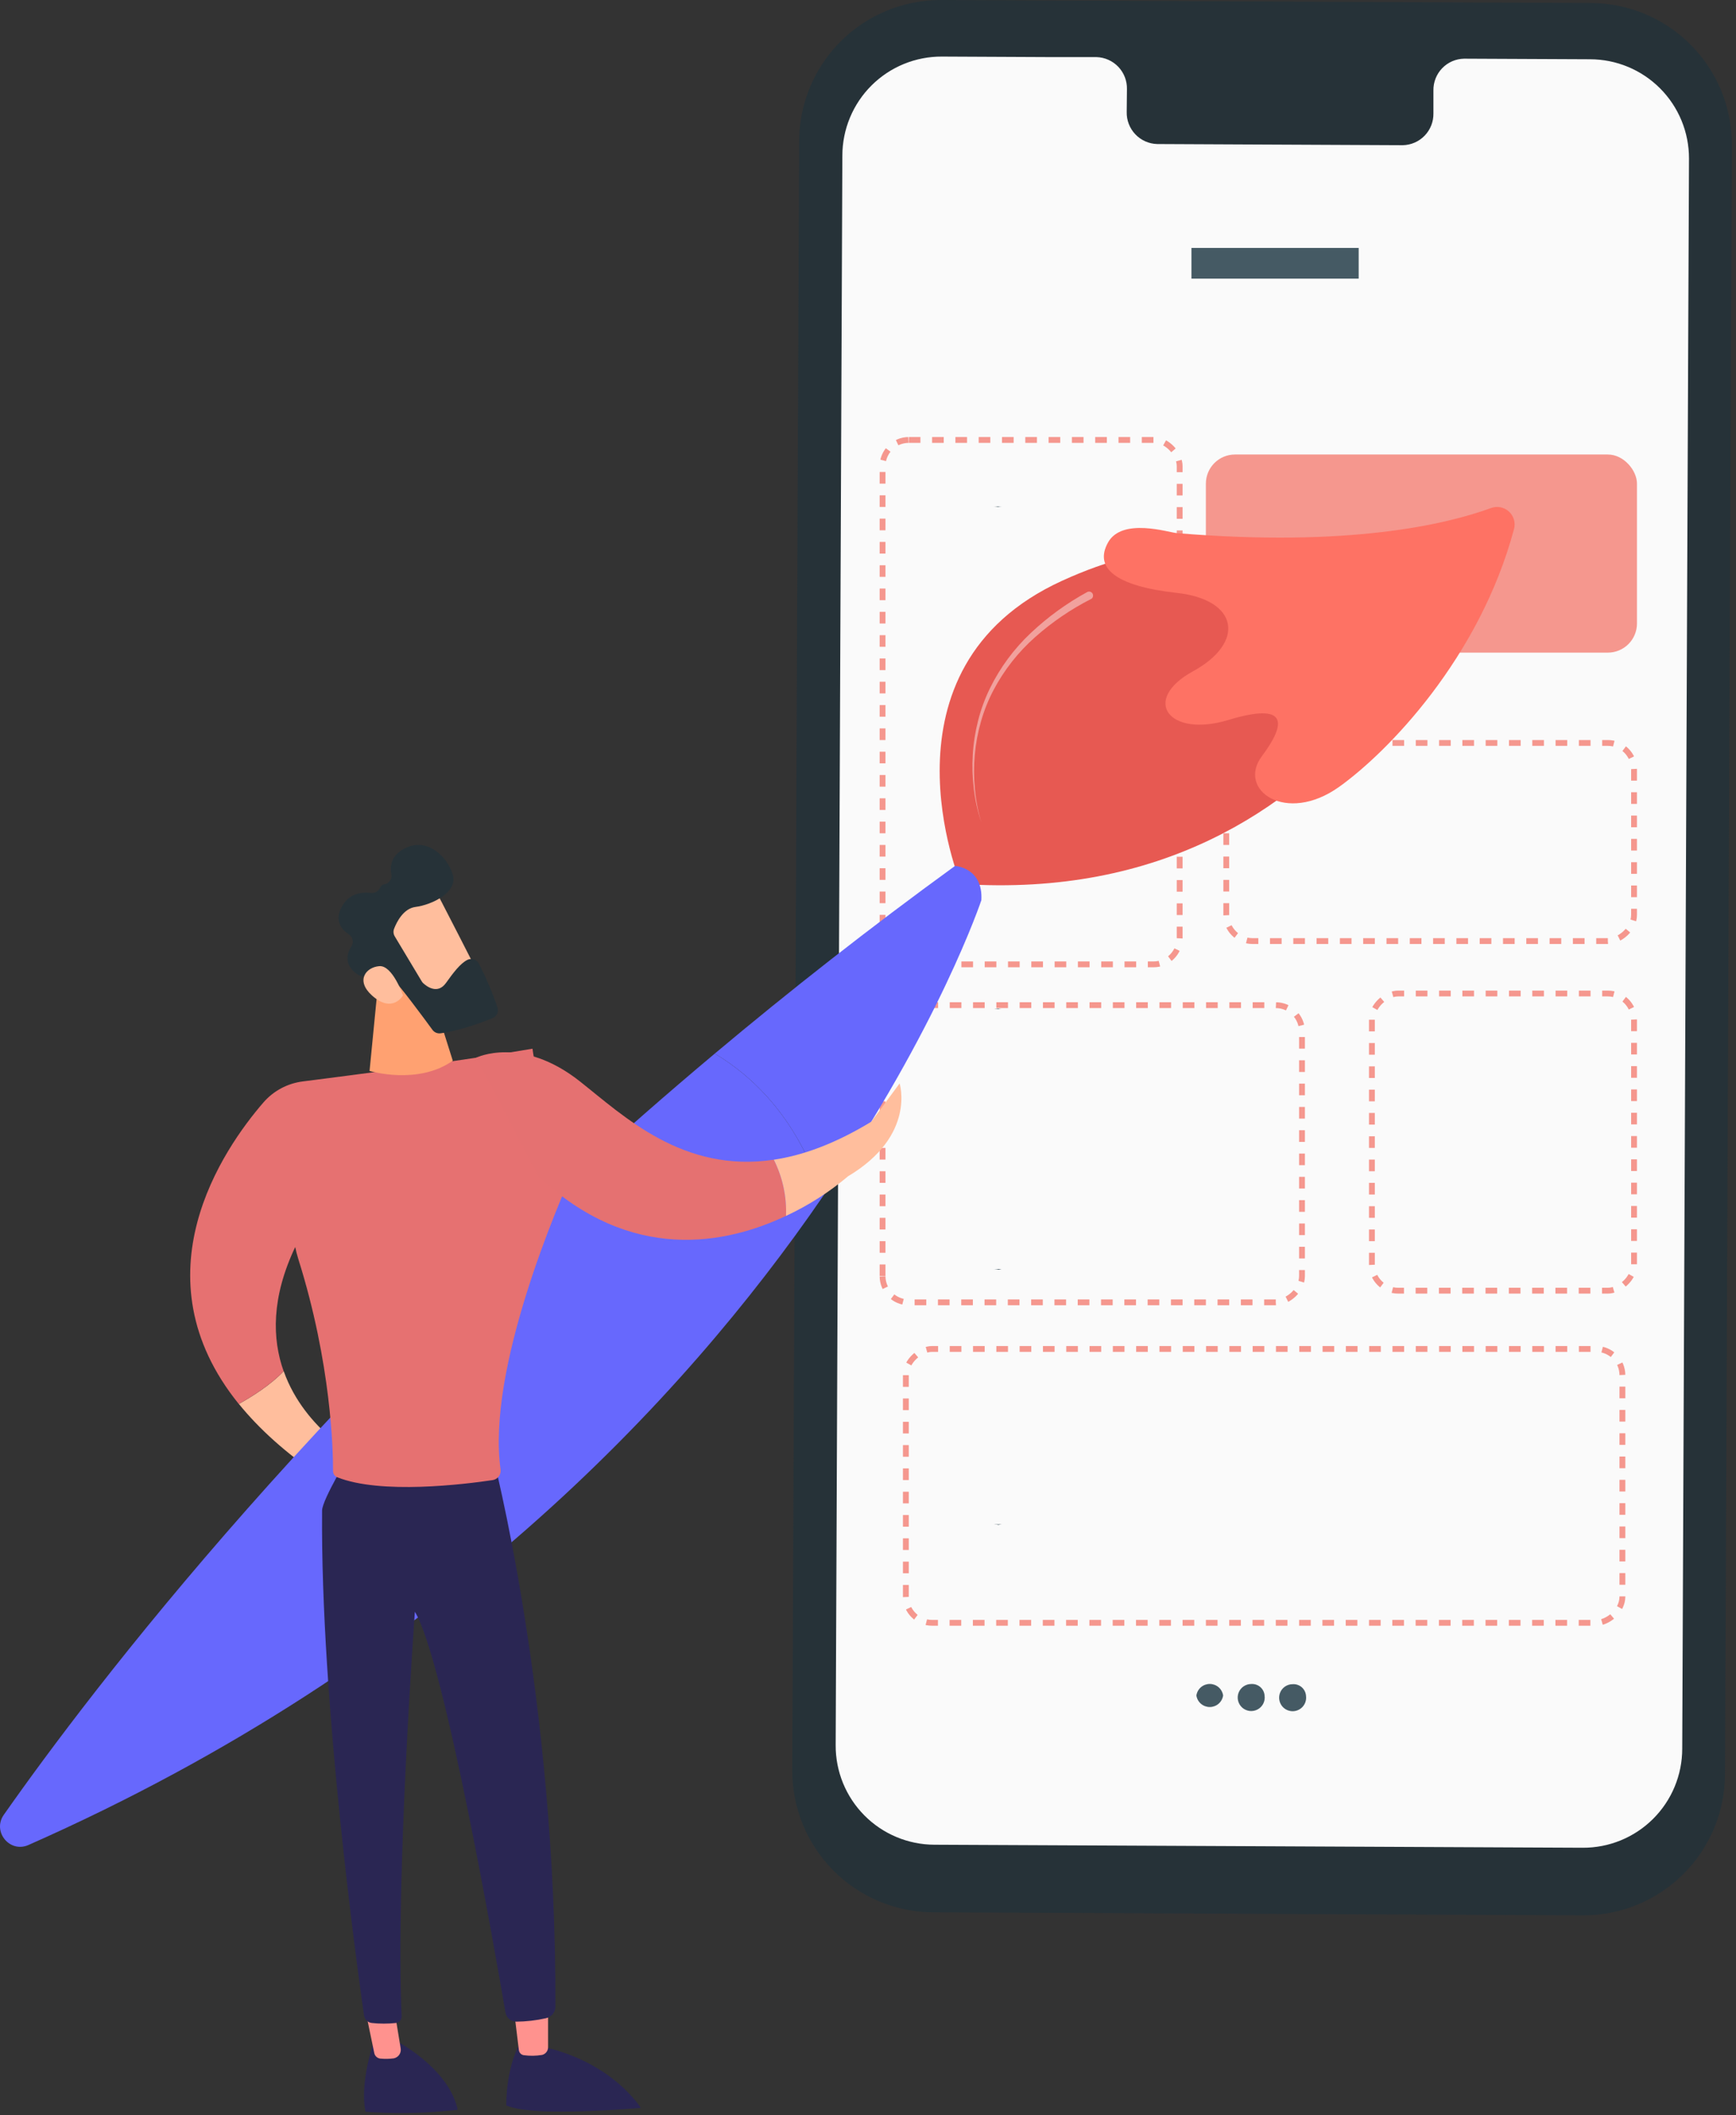 <svg width="298" height="363" viewBox="0 0 298 363" fill="none" xmlns="http://www.w3.org/2000/svg">
<rect x="0" y="0" width="298" height="363" fill="#333333" stroke="none"/>
<path d="M271.71 328.7L160.18 328.18C156.99 328.166 153.835 327.523 150.893 326.289C147.952 325.055 145.282 323.254 143.037 320.988C140.791 318.722 139.014 316.037 137.807 313.084C136.6 310.132 135.986 306.97 136 303.78L137.18 24.19C137.195 20.999 137.837 17.842 139.072 14.899C140.307 11.957 142.109 9.286 144.375 7.04C146.642 4.793 149.329 3.016 152.283 1.808C155.236 0.6 158.399 -0.014 161.59 0L273.11 0.52C279.551 0.549 285.716 3.135 290.25 7.709C294.785 12.283 297.317 18.47 297.29 24.91L296.11 304.5C296.098 307.692 295.458 310.85 294.225 313.793C292.992 316.737 291.191 319.409 288.925 321.657C286.659 323.904 283.972 325.683 281.019 326.892C278.065 328.1 274.902 328.715 271.71 328.7Z" fill="#263238"/>
<path d="M272.95 10.17L251.33 10.07C250.625 10.082 249.93 10.232 249.283 10.513C248.637 10.794 248.052 11.2 247.563 11.707C247.073 12.214 246.688 12.813 246.431 13.469C246.173 14.125 246.047 14.825 246.06 15.53V19.45C246.073 20.155 245.948 20.856 245.69 21.513C245.432 22.17 245.048 22.769 244.558 23.277C244.069 23.785 243.484 24.191 242.838 24.473C242.191 24.755 241.495 24.907 240.79 24.92L198.64 24.72C197.217 24.681 195.867 24.079 194.886 23.046C193.906 22.013 193.375 20.634 193.41 19.21L193.45 15.31C193.485 13.887 192.954 12.507 191.974 11.474C190.993 10.441 189.644 9.839 188.22 9.8H180.62L161.69 9.71C159.45 9.698 157.23 10.129 155.157 10.978C153.084 11.827 151.199 13.078 149.611 14.657C148.023 16.237 146.763 18.115 145.903 20.184C145.043 22.252 144.6 24.47 144.6 26.71L143.45 299.5C143.44 301.734 143.869 303.947 144.714 306.014C145.56 308.081 146.804 309.962 148.376 311.548C149.948 313.134 151.818 314.395 153.878 315.258C155.937 316.122 158.147 316.571 160.38 316.58L271.68 317.1C273.92 317.112 276.14 316.681 278.213 315.832C280.286 314.983 282.171 313.733 283.759 312.153C285.347 310.573 286.608 308.695 287.468 306.627C288.327 304.558 288.77 302.34 288.77 300.1L289.93 27.2C289.934 24.967 289.498 22.755 288.647 20.69C287.795 18.625 286.546 16.749 284.969 15.167C283.392 13.585 281.519 12.33 279.457 11.473C277.394 10.616 275.183 10.173 272.95 10.17Z" fill="#FAFAFA"/>
<path d="M233.23 42.55H204.52V47.82H233.23V42.55Z" fill="#455A64"/>
<path d="M170.63 86.94C170.86 86.946 171.088 86.976 171.31 87.03C171.516 86.976 171.728 86.946 171.94 86.94H170.63Z" fill="#455A64"/>
<path d="M178.5 72.48C177.973 71.752 177.332 71.114 176.6 70.59C175.068 69.46 173.214 68.85 171.31 68.85C169.406 68.85 167.552 69.46 166.02 70.59C165.286 71.113 164.641 71.752 164.11 72.48C163.587 73.165 163.175 73.927 162.89 74.74C162.369 76.151 162.209 77.67 162.425 79.158C162.642 80.647 163.228 82.057 164.13 83.26C164.24 83.41 164.36 83.54 164.47 83.67C164.841 82.476 165.551 81.415 166.513 80.617C167.475 79.818 168.648 79.316 169.89 79.17C169.114 78.831 168.454 78.271 167.994 77.56C167.533 76.849 167.292 76.018 167.3 75.17C167.261 74.613 167.337 74.054 167.523 73.528C167.71 73.001 168.002 72.519 168.383 72.11C168.764 71.701 169.225 71.376 169.737 71.153C170.249 70.93 170.802 70.815 171.36 70.815C171.919 70.815 172.471 70.93 172.983 71.153C173.496 71.376 173.956 71.701 174.337 72.11C174.718 72.519 175.011 73.001 175.197 73.528C175.383 74.054 175.459 74.613 175.42 75.17C175.428 76.016 175.188 76.846 174.729 77.557C174.271 78.268 173.614 78.829 172.84 79.17C174.068 79.318 175.226 79.822 176.172 80.62C177.117 81.418 177.808 82.475 178.16 83.66L178.49 83.26C179.392 82.057 179.979 80.647 180.195 79.158C180.412 77.67 180.252 76.151 179.73 74.74C179.438 73.929 179.023 73.167 178.5 72.48Z" fill="#FAFAFA"/>
<path d="M170.63 173.1C171.07 173.16 171.31 173.16 171.31 173.2C171.516 173.146 171.728 173.115 171.94 173.11L170.63 173.1Z" fill="#455A64"/>
<path d="M178.5 158.65C177.976 157.919 177.334 157.281 176.6 156.76C175.068 155.63 173.214 155.02 171.31 155.02C169.406 155.02 167.552 155.63 166.02 156.76C164.588 157.802 163.498 159.247 162.89 160.91C162.369 162.321 162.209 163.84 162.425 165.328C162.642 166.817 163.228 168.227 164.13 169.43L164.47 169.84C164.838 168.644 165.546 167.581 166.509 166.782C167.472 165.983 168.647 165.482 169.89 165.34C169.114 165.001 168.454 164.441 167.994 163.73C167.533 163.019 167.292 162.188 167.3 161.34C167.261 160.783 167.337 160.224 167.523 159.698C167.71 159.171 168.002 158.688 168.383 158.28C168.764 157.871 169.225 157.546 169.737 157.323C170.249 157.1 170.802 156.985 171.36 156.985C171.919 156.985 172.471 157.1 172.983 157.323C173.496 157.546 173.956 157.871 174.337 158.28C174.718 158.688 175.011 159.171 175.197 159.698C175.383 160.224 175.459 160.783 175.42 161.34C175.427 162.186 175.186 163.015 174.728 163.726C174.269 164.436 173.613 164.997 172.84 165.34C174.068 165.486 175.225 165.988 176.171 166.784C177.116 167.58 177.808 168.636 178.16 169.82L178.49 169.43C179.392 168.227 179.979 166.817 180.195 165.328C180.412 163.84 180.252 162.321 179.73 160.91C179.438 160.099 179.023 159.336 178.5 158.65Z" fill="#FAFAFA"/>
<path d="M209.96 290.97C209.879 291.521 209.602 292.023 209.181 292.387C208.759 292.75 208.222 292.95 207.665 292.95C207.109 292.95 206.571 292.75 206.149 292.387C205.728 292.023 205.452 291.521 205.37 290.97C205.452 290.42 205.728 289.917 206.149 289.553C206.571 289.19 207.109 288.99 207.665 288.99C208.222 288.99 208.759 289.19 209.181 289.553C209.602 289.917 209.879 290.42 209.96 290.97Z" fill="#455A64"/>
<path d="M217.08 291C217.145 291.468 217.066 291.945 216.853 292.367C216.639 292.789 216.302 293.136 215.886 293.361C215.47 293.586 214.995 293.678 214.525 293.626C214.055 293.573 213.612 293.378 213.256 293.067C212.9 292.756 212.648 292.344 212.532 291.885C212.417 291.427 212.445 290.944 212.612 290.501C212.778 290.059 213.077 289.678 213.466 289.41C213.855 289.141 214.317 288.998 214.79 289C215.359 288.962 215.92 289.151 216.349 289.526C216.779 289.901 217.042 290.431 217.08 291Z" fill="#455A64"/>
<path d="M224.19 291.03C224.255 291.499 224.176 291.976 223.962 292.399C223.748 292.821 223.41 293.167 222.993 293.392C222.577 293.617 222.101 293.709 221.631 293.655C221.161 293.602 220.718 293.406 220.362 293.094C220.007 292.782 219.755 292.369 219.641 291.909C219.527 291.45 219.556 290.967 219.724 290.524C219.893 290.082 220.192 289.702 220.583 289.435C220.974 289.168 221.437 289.026 221.91 289.03C222.477 288.994 223.036 289.185 223.463 289.56C223.89 289.934 224.152 290.463 224.19 291.03Z" fill="#455A64"/>
<path d="M170.63 217.79C171.07 217.85 171.31 217.85 171.31 217.89C171.31 217.93 171.53 217.89 171.94 217.8L170.63 217.79Z" fill="#455A64"/>
<path d="M178.5 203.31C177.973 202.585 177.331 201.95 176.6 201.43C175.068 200.3 173.214 199.69 171.31 199.69C169.406 199.69 167.552 200.3 166.02 201.43C165.286 201.95 164.641 202.585 164.11 203.31C163.587 203.998 163.175 204.764 162.89 205.58C162.369 206.991 162.209 208.51 162.425 209.998C162.642 211.487 163.228 212.897 164.13 214.1C164.24 214.24 164.36 214.37 164.47 214.5C164.841 213.307 165.55 212.247 166.513 211.449C167.475 210.652 168.649 210.152 169.89 210.01C169.106 209.668 168.441 209.1 167.98 208.379C167.519 207.658 167.282 206.816 167.3 205.96C167.261 205.403 167.337 204.844 167.523 204.317C167.71 203.791 168.002 203.308 168.383 202.9C168.764 202.491 169.225 202.166 169.737 201.943C170.249 201.72 170.802 201.605 171.36 201.605C171.919 201.605 172.471 201.72 172.983 201.943C173.496 202.166 173.956 202.491 174.337 202.9C174.718 203.308 175.011 203.791 175.197 204.317C175.383 204.844 175.459 205.403 175.42 205.96C175.427 206.806 175.186 207.635 174.728 208.346C174.269 209.056 173.613 209.617 172.84 209.96C174.068 210.106 175.225 210.608 176.171 211.404C177.116 212.2 177.808 213.256 178.16 214.44L178.49 214.05C179.388 212.845 179.972 211.435 180.188 209.947C180.405 208.46 180.247 206.942 179.73 205.53C179.434 204.733 179.019 203.985 178.5 203.31Z" fill="#FAFAFA"/>
<path d="M170.63 261.59C171.07 261.64 171.31 261.65 171.31 261.69C171.31 261.73 171.53 261.64 171.94 261.6L170.63 261.59Z" fill="#455A64"/>
<path d="M178.5 247.13C177.971 246.404 177.329 245.766 176.6 245.24C175.063 244.123 173.211 243.521 171.31 243.521C169.41 243.521 167.558 244.123 166.02 245.24C165.288 245.766 164.644 246.404 164.11 247.13C163.587 247.818 163.175 248.584 162.89 249.4C162.369 250.811 162.209 252.33 162.425 253.818C162.642 255.307 163.228 256.717 164.13 257.92C164.24 258.06 164.36 258.19 164.47 258.32C164.841 257.127 165.55 256.067 166.513 255.269C167.475 254.472 168.649 253.972 169.89 253.83C169.115 253.49 168.456 252.93 167.996 252.219C167.535 251.508 167.293 250.677 167.3 249.83C167.261 249.273 167.337 248.714 167.523 248.187C167.71 247.661 168.002 247.178 168.383 246.77C168.764 246.361 169.225 246.036 169.737 245.813C170.249 245.59 170.802 245.475 171.36 245.475C171.919 245.475 172.471 245.59 172.983 245.813C173.496 246.036 173.956 246.361 174.337 246.77C174.718 247.178 175.011 247.661 175.197 248.187C175.383 248.714 175.459 249.273 175.42 249.83C175.427 250.676 175.186 251.505 174.728 252.216C174.269 252.926 173.613 253.487 172.84 253.83C174.068 253.975 175.226 254.476 176.172 255.273C177.118 256.069 177.809 257.125 178.16 258.31C178.27 258.18 178.38 258.06 178.49 257.91C179.333 256.792 179.899 255.49 180.14 254.11C180.426 252.532 180.284 250.906 179.73 249.4C179.438 248.585 179.023 247.82 178.5 247.13Z" fill="#FAFAFA"/>
<rect x="207" y="78" width="74" height="34" rx="5" fill="#F5978E"/>
<rect x="151.5" y="75.5" width="51" height="90" rx="4.5" stroke="#F5978E" stroke-dasharray="2 2"/>
<rect x="151.5" y="223.5" width="51" height="72" rx="4.5" transform="rotate(-90 151.5 223.5)" stroke="#F5978E" stroke-dasharray="2 2"/>
<rect x="235.5" y="221.5" width="51" height="45" rx="4.5" transform="rotate(-90 235.5 221.5)" stroke="#F5978E" stroke-dasharray="2 2"/>
<rect x="210.5" y="161.5" width="34" height="70" rx="4.5" transform="rotate(-90 210.5 161.5)" stroke="#F5978E" stroke-dasharray="2 2"/>
<rect x="155.5" y="278.5" width="47" height="123" rx="4.5" transform="rotate(-90 155.5 278.5)" stroke="#F5978E" stroke-dasharray="2 2"/>
<path d="M48.701 235.31C46.506 237.65 43.278 239.674 41.002 240.936C44.404 245.131 48.99 249.336 55.072 253.445L56.814 257.354L62.39 250.669C62.39 250.669 52.368 245.689 48.701 235.31Z" fill="#FFBE9D"/>
<path d="M164.945 151.697C164.945 151.697 149.48 114.68 182.295 99.678C215.11 84.675 225.398 105.995 252.886 90.935C252.886 90.935 233.709 156.269 164.945 151.697Z" fill="url(#paint0_linear_286_1176)"/>
<path d="M202.023 91.492C200.584 91.373 192.617 88.771 190.205 93.095C187.793 97.419 191.385 100.579 202.023 101.753C212.661 102.926 213.784 110.285 204.799 115.197C195.815 120.11 200.605 126.665 210.841 123.563C221.077 120.46 220.897 124.042 216.601 129.795C212.304 135.548 220.727 141.552 229.868 135.041C238.247 129.057 253.967 112.928 259.9 90.778C260.041 90.244 260.032 89.681 259.875 89.152C259.717 88.623 259.417 88.147 259.007 87.776C258.597 87.406 258.093 87.156 257.551 87.053C257.008 86.95 256.448 86.998 255.93 87.192C248.249 89.996 231.593 93.945 202.023 91.492Z" fill="url(#paint1_linear_286_1176)"/>
<path opacity="0.43" d="M168.47 141.16C167.836 139.299 167.402 137.375 167.174 135.421C166.928 133.466 166.865 131.493 166.983 129.526C167.1 127.554 167.405 125.598 167.895 123.685C168.38 121.763 169.064 119.896 169.936 118.116C171.691 114.54 174.081 111.312 176.988 108.59C179.887 105.865 183.121 103.52 186.613 101.613C186.77 101.523 186.958 101.499 187.133 101.547C187.309 101.594 187.458 101.71 187.548 101.868C187.638 102.026 187.662 102.213 187.614 102.389C187.566 102.564 187.451 102.713 187.293 102.803H187.273C183.818 104.563 180.603 106.756 177.703 109.328C174.792 111.898 172.371 114.975 170.559 118.408C169.653 120.128 168.929 121.937 168.398 123.807C167.86 125.68 167.503 127.601 167.334 129.543C167.158 131.49 167.165 133.449 167.354 135.394C167.521 137.35 167.895 139.283 168.47 141.16Z" fill="white"/>
<path d="M122.69 180.817C56.331 236.473 15.644 290.078 0.648 311.452C-1.366 314.323 1.669 318.049 4.873 316.633C74.978 285.676 117.274 240.246 141.241 205.339C136.856 191.598 128.817 184.437 122.69 180.817Z" fill="#6768FD"/>
<path d="M163.942 148.604C149.235 159.273 135.488 170.084 122.69 180.817C128.813 184.437 136.855 191.598 141.241 205.345C161.203 176.265 168.456 154.493 168.456 154.493C168.79 148.876 163.942 148.604 163.942 148.604Z" fill="#6768FD"/>
<path d="M78.526 362.07C78.53 361.949 78.517 361.827 78.488 361.709C76.682 354.565 67.718 350.088 67.718 350.088L64.166 350.367C62.125 356.678 62.387 360.549 62.714 362.274C62.714 362.322 62.737 362.366 62.751 362.414C68.008 362.793 73.29 362.678 78.526 362.07Z" fill="#2A2653"/>
<path d="M62.737 345.06L64.241 352.303C64.285 352.553 64.408 352.782 64.591 352.958C64.775 353.134 65.01 353.246 65.261 353.279C66.037 353.357 66.819 353.345 67.592 353.242C67.784 353.205 67.968 353.13 68.131 353.022C68.295 352.914 68.435 352.775 68.545 352.612C68.654 352.45 68.731 352.267 68.77 352.075C68.809 351.883 68.81 351.686 68.772 351.493L67.718 345.06H62.737Z" fill="url(#paint2_linear_286_1176)"/>
<path d="M109.994 361.75C109.969 361.695 109.94 361.642 109.909 361.59C108.003 358.93 103.159 353.636 93.579 351.344L88.987 351.197C88.987 351.197 86.945 354.752 86.901 361.335C87.949 361.764 89.98 362.226 93.902 362.356C99.975 362.505 107.167 361.985 109.994 361.75Z" fill="#2A2653"/>
<path d="M88.14 344.237C88.191 344.577 88.82 349.782 89.065 351.8C89.084 352.023 89.177 352.233 89.33 352.397C89.484 352.56 89.687 352.667 89.909 352.701C90.956 352.845 92.02 352.829 93.062 352.653C93.362 352.576 93.626 352.399 93.811 352.152C93.997 351.905 94.093 351.602 94.083 351.293V343.128L88.14 344.237Z" fill="url(#paint3_linear_286_1176)"/>
<path d="M84.455 249.278C84.455 249.278 95.532 291.377 95.341 344.355C95.342 344.826 95.18 345.281 94.883 345.646C94.586 346.01 94.172 346.261 93.712 346.356C92.027 346.738 90.306 346.936 88.578 346.948C88.139 346.934 87.718 346.768 87.387 346.478C87.056 346.188 86.837 345.793 86.765 345.359C85.21 336.252 76.297 284.934 71.218 276.602C71.218 276.602 67.877 322.307 68.946 346.002C68.959 346.287 68.864 346.565 68.679 346.783C68.495 347 68.235 347.139 67.952 347.172C66.582 347.322 65.2 347.322 63.829 347.172C63.495 347.138 63.183 346.994 62.94 346.762C62.697 346.531 62.538 346.225 62.489 345.893C61.383 338.184 55.005 292.295 55.287 259.239C55.287 257.374 60.216 249.271 60.216 249.271L84.455 249.278Z" fill="#2A2653"/>
<path d="M99.863 198.324C98.079 196.094 96.509 193.702 95.171 191.18C93.331 187.703 91.912 183.899 91.409 179.974C78.978 182.107 59.992 184.58 51.967 185.59C49.337 185.923 46.924 187.219 45.193 189.227C38.315 197.188 23.224 218.977 40.985 240.937C43.261 239.674 46.489 237.65 48.684 235.31C46.717 229.768 46.557 222.689 50.677 214.007C50.816 214.696 50.991 215.377 51.201 216.048C56.879 234.031 57.182 248.999 57.168 252.449C57.168 252.677 57.235 252.901 57.363 253.09C57.49 253.28 57.671 253.427 57.883 253.514C65.367 256.507 79.737 254.728 84.564 254.007C84.989 253.942 85.371 253.712 85.626 253.366C85.881 253.021 85.988 252.588 85.925 252.163C83.543 235 95.716 206.761 98.931 199.688C99.156 199.181 99.472 198.719 99.863 198.324Z" fill="#E67171"/>
<path d="M64.877 169.078L63.438 183.788C63.438 183.788 71.715 186.281 77.726 182.036L73.501 168.663L64.877 169.078Z" fill="#FFA171"/>
<path d="M74.481 152.309C74.681 152.496 82.887 168.614 82.887 168.614L73.586 173.105L63.537 158.973C63.537 158.973 71.154 149.169 74.481 152.309Z" fill="#FFBE9D"/>
<path d="M67.653 159.375C67.569 159.584 67.535 159.811 67.552 160.036C67.569 160.261 67.637 160.479 67.752 160.674L72.392 168.41C72.461 168.527 72.546 168.633 72.644 168.727C73.198 169.24 75.086 170.734 76.549 168.699C77.794 166.964 78.961 165.386 80.213 164.736C80.388 164.647 80.578 164.593 80.773 164.578C80.969 164.563 81.165 164.587 81.351 164.648C81.537 164.709 81.709 164.807 81.857 164.936C82.005 165.064 82.126 165.221 82.213 165.396C83.461 167.822 84.528 170.338 85.404 172.921C85.515 173.276 85.488 173.659 85.328 173.994C85.169 174.33 84.889 174.593 84.544 174.731C82.659 175.493 78.937 176.874 75.634 177.33C75.368 177.367 75.098 177.331 74.851 177.226C74.604 177.121 74.391 176.951 74.233 176.735C72.811 174.785 68.789 169.346 67.429 167.985C66.156 166.719 63.812 167.196 62.758 167.498C62.56 167.556 62.352 167.572 62.148 167.545C61.943 167.518 61.747 167.449 61.571 167.342C60.499 166.699 58.628 165.09 60.339 162.368C60.54 162.038 60.605 161.643 60.519 161.266C60.433 160.89 60.204 160.561 59.88 160.351C58.686 159.565 57.386 158.085 58.624 155.694C59.863 153.302 62.111 153.054 63.635 153.241C63.966 153.286 64.301 153.222 64.593 153.06C64.884 152.898 65.115 152.647 65.251 152.343C65.316 152.185 65.42 152.046 65.554 151.94C65.689 151.835 65.848 151.766 66.017 151.741C66.206 151.708 66.387 151.637 66.549 151.533C66.71 151.429 66.849 151.294 66.958 151.136C67.067 150.977 67.143 150.799 67.181 150.61C67.22 150.422 67.221 150.228 67.184 150.04C66.915 148.679 67.116 146.889 69.303 145.685C73.317 143.481 76.835 147.077 77.726 150.108C78.618 153.139 74.134 155.289 71.31 155.646C69.249 155.928 68.112 158.191 67.653 159.375Z" fill="#263238"/>
<path d="M69.18 170.833C69.18 170.833 67.394 165.611 65.098 165.805C62.802 165.999 61.016 168.271 63.846 170.83C67.381 174.014 69.18 170.833 69.18 170.833Z" fill="#FFBE9D"/>
<path d="M132.831 199.021C117.243 201.358 107.085 191.537 99.516 185.56C89.524 177.684 81.747 181.515 81.747 181.515L92.406 201.855C108.32 216.861 124.639 213.531 134.93 208.659C135.052 205.321 134.33 202.006 132.831 199.021Z" fill="#E57171"/>
<path d="M154.427 185.934L149.565 192.503C143.367 196.276 137.822 198.287 132.831 199.021C134.33 202.009 135.051 205.326 134.927 208.666C138.764 206.88 142.347 204.592 145.582 201.862C157.288 194.874 154.427 185.934 154.427 185.934Z" fill="#FFBE9D"/>
<defs>
<linearGradient id="paint0_linear_286_1176" x1="105704" y1="37904.4" x2="90715.9" y2="63244" gradientUnits="userSpaceOnUse">
<stop stop-color="#E1473D"/>
<stop offset="1" stop-color="#E9605A"/>
</linearGradient>
<linearGradient id="paint1_linear_286_1176" x1="79564.5" y1="27599.2" x2="77029.4" y2="38567.7" gradientUnits="userSpaceOnUse">
<stop stop-color="#FE7264"/>
<stop offset="1" stop-color="#FF928E"/>
</linearGradient>
<linearGradient id="paint2_linear_286_1176" x1="8115.93" y1="12282.4" x2="8015.53" y2="12925.1" gradientUnits="userSpaceOnUse">
<stop stop-color="#FF928E"/>
<stop offset="1" stop-color="#FEB3B1"/>
</linearGradient>
<linearGradient id="paint3_linear_286_1176" x1="8414.45" y1="14384.2" x2="8275.66" y2="15128.2" gradientUnits="userSpaceOnUse">
<stop stop-color="#FF928E"/>
<stop offset="1" stop-color="#FEB3B1"/>
</linearGradient>
</defs>
</svg>
